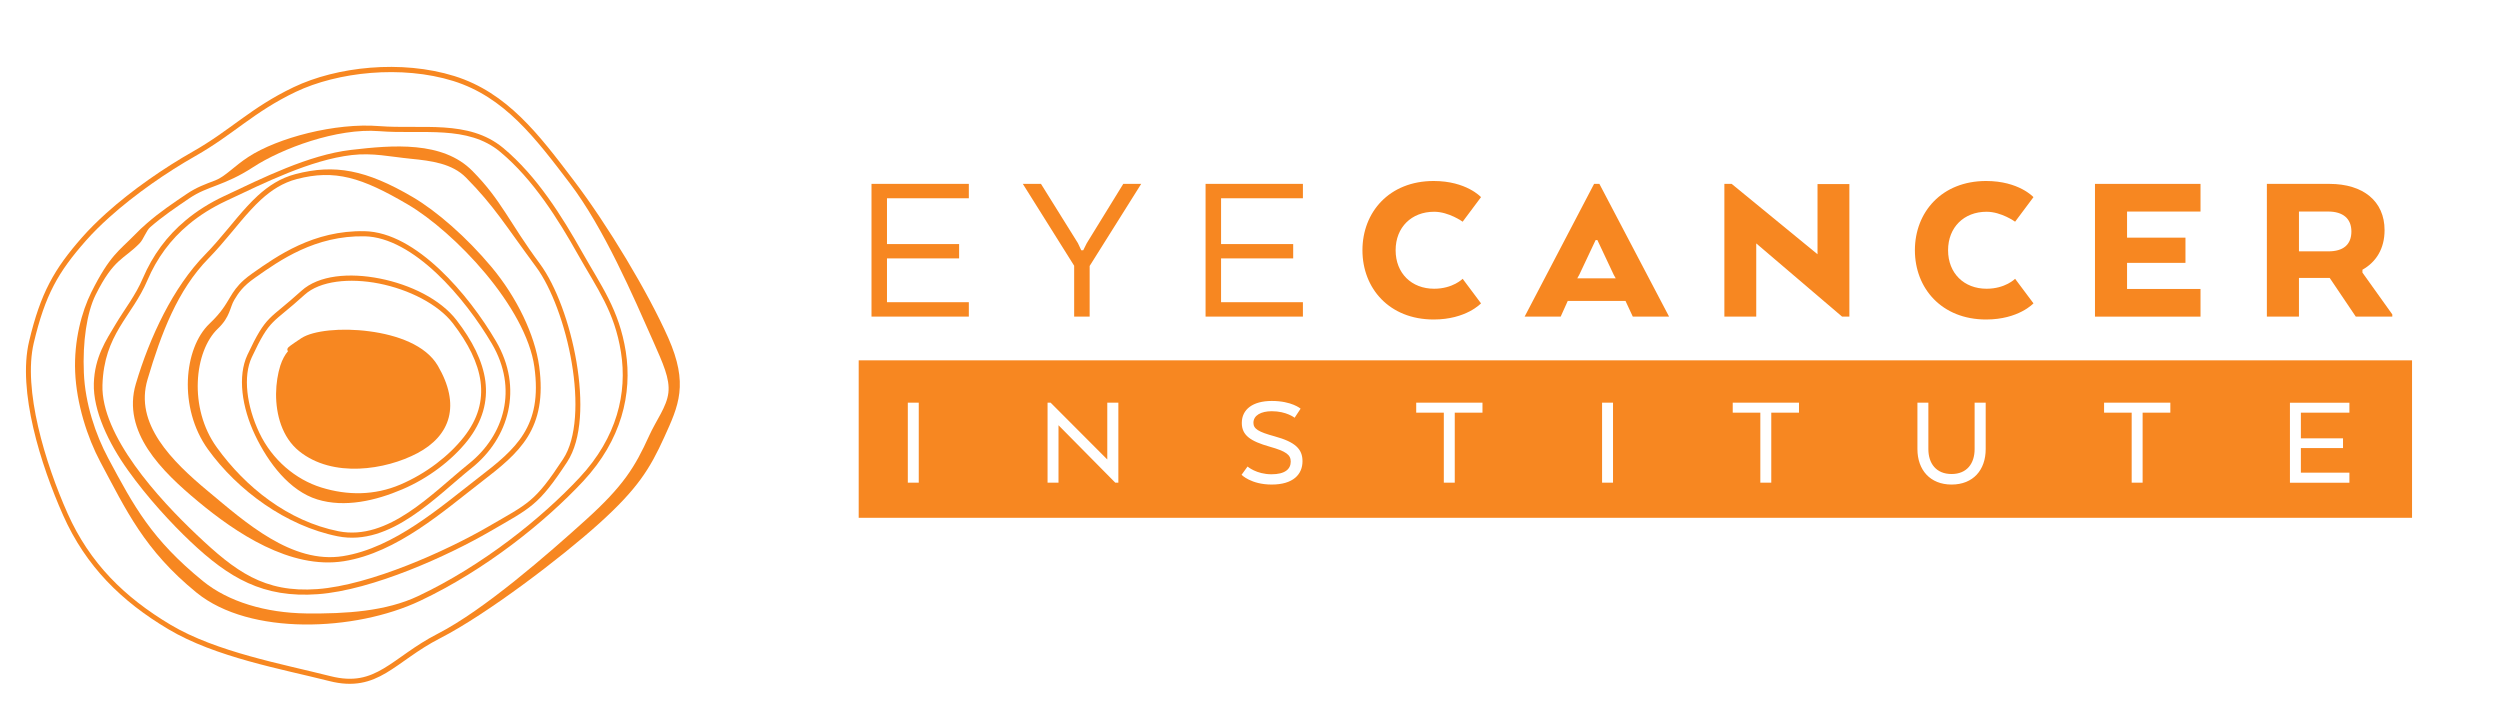 <?xml version="1.0" encoding="utf-8"?>
<!-- Generator: Adobe Illustrator 27.6.1, SVG Export Plug-In . SVG Version: 6.00 Build 0)  -->
<svg version="1.1" id="Capa_1" xmlns="http://www.w3.org/2000/svg" xmlns:xlink="http://www.w3.org/1999/xlink" x="0px" y="0px"
	 viewBox="0 0 1314 375.33" style="enable-background:new 0 0 1314 375.33;" xml:space="preserve">
<style type="text/css">
	.st0{fill:#F78721;}
</style>
<g>
	<path class="st0" d="M194.08,174.13c-7.35-0.98-14.71-1.09-20.99-0.45c-6.29,0.65-11.48,1.97-14.71,4.07
		c-2.92,1.94-4.69,3.14-5.7,3.9c-0.53,0.39-0.87,0.67-1.12,0.93c-0.14,0.14-0.25,0.25-0.39,0.56c-0.08,0.17-0.2,0.42-0.14,0.84
		c0.03,0.22,0.22,0.37,0.36,0.56c-1.6,1.91-3,4.38-4.04,7.58c-1.35,4.27-2.19,9.43-2.25,14.85c-0.06,10.83,3.09,22.82,12.07,30.11
		c8.87,7.18,20.26,9.65,31.49,9.23c11.25-0.42,22.34-3.68,30.81-8.17c8.5-4.52,14.31-10.78,16.36-18.63
		c2.05-7.83,0.28-17.09-5.75-27.36C223.75,181.4,208.82,176.06,194.08,174.13z"/>
	<path class="st0" d="M239.97,168.29c-8.45-11-24.3-18.72-40.3-21.89c-16-3.17-32.16-1.82-41.25,6.46
		c-4.27,3.87-7.55,6.57-10.19,8.78c-2.67,2.19-4.74,3.9-6.62,5.81c-3.76,3.85-6.57,8.45-11.56,19.06
		c-5.25,11.2-2.97,27.5,4.01,42.18c6.99,14.68,18.16,29.33,32.72,33.82c14.45,4.46,30.7,0.65,44.65-5.3
		c13.92-5.92,26.21-15.44,34.24-25.54c8-10.16,10.8-20.74,9.43-31.38C253.69,189.65,248.19,178.98,239.97,168.29z M243.67,229.86
		c-7.69,9.74-19.73,19.08-33.28,24.84c-13.53,5.75-27.73,5.78-41.45,1.54c-13.61-4.21-25.88-14.56-32.61-28.71
		c-6.74-14.14-8.67-29.78-3.99-39.74c4.94-10.55,7.58-14.79,11.06-18.35c3.51-3.59,8.08-6.65,16.7-14.51
		c8.11-7.35,23.66-8.95,39.18-5.89c15.55,3.09,30.95,10.78,38.76,20.91c8.03,10.47,13.22,20.68,14.54,30.62
		C253.86,210.5,251.36,220.18,243.67,229.86z"/>
	<path class="st0" d="M230.99,141.52c-12.07-11.31-25.76-19.76-39.43-20.01c-26.77-0.51-45.8,12.94-58.96,22.2
		c-1.68,1.18-3.09,2.3-4.32,3.37c-3.65,3.25-5.56,6.12-7.3,9.06c-2.36,3.9-4.52,7.97-10.89,14c-6.79,6.48-10.86,17.51-11.34,29.66
		c-0.45,12.15,2.67,25.43,10.55,36.37c15.52,21.52,40.95,40.27,68.25,45.72c13.89,2.75,26.86-2.55,38.64-10.36
		c11.76-7.8,22.45-18.13,31.88-25.68c19.36-15.55,27.14-41.73,12.6-66.54C253.52,167.08,243.06,152.86,230.99,141.52z
		 M246.51,243.67c-9.57,7.69-20.21,17.93-31.71,25.57c-11.53,7.63-23.83,12.57-36.85,9.99c-26.52-5.28-48.89-23.1-63.99-44.06
		c-7.47-10.3-10.47-22.98-9.99-34.55c0.45-11.59,4.38-22,10.5-27.84c6.57-6.23,6.34-11.31,8.67-15.15c1.15-1.94,2.27-3.7,3.9-5.56
		c1.63-1.88,3.79-3.82,7.02-6.09c13.16-9.29,31.6-22.25,57.56-21.78c12.68,0.25,25.9,8.25,37.72,19.34
		c11.81,11.06,22.17,25.15,29.21,37.16C272.41,204.35,265.09,228.77,246.51,243.67z"/>
	<path class="st0" d="M258.41,140.42c-13.27-15.88-29.02-29.52-41.45-36.82c-24.58-14.42-41.09-17.46-61.63-12.1
		c-7.83,2.02-14.14,6.17-19.87,11.37c-1.91,1.74-3.73,3.62-5.53,5.56c-7.18,7.77-13.84,16.92-22.09,25.34
		c-16.84,17.2-29.16,43.44-36.43,67.94c-3.76,12.63-0.31,24.25,6.4,34.52c6.74,10.3,16.73,19.39,26.44,27.45
		c19.45,16.17,48.3,35.78,76.5,31.29c28.04-4.46,52.68-26.61,72.35-41.73c9.88-7.61,18.58-14.51,24.28-23.69
		c5.67-9.2,8.25-20.68,6.01-37.02C281.11,175.98,271.68,156.31,258.41,140.42z M275.22,228.01c-5.36,8.67-13.81,15.44-23.66,23.01
		c-19.79,15.24-44.23,36.96-71.28,41.28c-26.89,4.29-51.53-17.96-70.78-33.99c-9.65-8-19.45-16.98-25.9-26.8
		c-6.43-9.85-9.54-20.4-6.03-32.16c7.18-24.19,15.72-46.89,32.11-63.62c8.39-8.59,15.07-17.76,22.11-25.37
		c1.77-1.91,3.54-3.73,5.39-5.42c5.5-5.02,11.48-8.9,18.86-10.83c19.95-5.19,33.96-0.93,58.35,13.39
		c12.04,7.07,27.67,20.54,40.75,36.2c13.08,15.66,23.57,33.54,25.73,49.14C283.05,208.7,280.6,219.34,275.22,228.01z"/>
	<path class="st0" d="M283.75,138.63c-16.47-22.25-20.07-33.2-35.39-48.72c-7.86-8-18.38-11.39-29.61-12.49
		c-11.2-1.1-23.18,0.08-34.24,1.37c-22.42,2.64-46.59,14.82-66.71,24.28c-7.63,3.59-14.37,7.83-20.26,12.77
		c-9.85,8.22-17.26,18.3-22.4,30.28c-3.93,9.26-9.6,16.25-14.48,24.47c-4.88,8.22-10.92,17.03-11.34,30.93
		c-0.42,14.23,7.69,31.32,17.9,45.6c10.19,14.31,22.79,27.98,32.92,37.55c20.21,19.11,38.14,29.75,66.9,27.64
		c28.82-2.1,68.9-20.43,90.53-33c21.5-12.46,25.34-13.41,40.5-36.46c7.91-12.04,8.36-32.36,4.94-52.54
		C299.6,170.17,292.25,150.13,283.75,138.63z M295.98,241.26c-15.07,22.93-18.1,23.18-39.65,35.7
		c-21.41,12.4-61.57,30.62-89.55,32.67c-28.04,2.05-43.16-9.43-63.26-28.43c-10.05-9.51-22.73-22.59-32.75-36.65
		c-10.02-14.06-17.32-29.07-16.92-42.18c0.42-13.41,4.24-22.28,8.98-30.28c4.77-8,10.55-15.13,14.65-24.78
		c4.97-11.62,12.12-21.38,21.67-29.33c5.73-4.8,12.32-8.92,19.79-12.43c20.15-9.49,44.17-21.5,65.95-24.05
		c11-1.29,20.12,0.87,30.98,1.94c10.89,1.07,21.78,2.5,29.07,9.91c14.99,15.21,20.21,24.44,36.82,46.92
		c8.05,10.86,15.41,30.67,18.75,50.46C303.87,210.53,303.17,230.34,295.98,241.26z"/>
	<path class="st0" d="M305.83,132.26c-10.24-18.16-23.49-39.63-41.39-54.53c-9.15-7.58-19.9-9.96-31.1-10.72
		c-11.2-0.73-22.87,0.14-34.01-0.73c-23.07-1.85-53.35,6.12-68.81,16.22c-7.49,4.88-12.12,10.27-17.32,12.29
		c-5.22,1.99-9.91,3.65-14.99,7.1c-7.47,5.02-14.34,9.68-20.88,15.38c-2.19,1.88-4.35,3.9-6.45,6.09
		c-8.28,8.5-13.13,10.75-22.87,30.25c-5.02,10.08-9.21,25.4-8.5,41.93c0.7,16.56,6.34,34.32,13.25,47.29
		c13.53,25.26,23.04,46.25,50.57,68.67c14.03,11.39,34.8,16.47,56.35,16.73c21.55,0.25,43.92-4.29,61.18-12.46
		c34.29-16.19,65.61-41.37,85.68-62.86c20.18-21.67,25.85-46,22.37-68.11C325.42,162.79,315.99,150.3,305.83,132.26z M304.68,250.97
		c-19.84,21.27-50.99,46.31-84.92,62.33c-16.87,7.97-37.69,9.37-58.88,9.12c-21.19-0.28-40.86-6.12-54.16-16.95
		c-27.14-22.09-36.29-39.29-49.87-64.66c-6.6-12.38-12.1-28.6-12.77-44.82c-0.7-16.22,1.54-31.71,6.2-41.06
		c9.63-19.28,14.71-18.41,23.15-27.11c2.05-2.13,3.42-6.6,5.56-8.45c6.4-5.58,13.19-10.16,20.63-15.21
		c4.83-3.26,9.29-4.83,14.54-6.85c5.22-2.02,11.23-4.46,18.94-9.49c14.96-9.77,44-20.63,66.12-18.89
		c11.42,0.93,23.1,0.03,34.07,0.76c10.94,0.73,21.08,3.03,29.61,10.13c17.43,14.51,30.59,35.67,40.75,53.74
		c10.27,18.21,19.36,30.17,22.73,51.58C329.75,206.46,324.41,229.81,304.68,250.97z"/>
	<path class="st0" d="M301.37,94.59c-18.1-23.8-34.69-45.91-62.53-54.61c-27.81-8.67-61.8-5-84.5,5.84
		c-22.56,10.78-33.09,22.56-52.93,33.82c-15.04,8.53-31.88,20.09-45.63,32.47c-4.57,4.13-8.84,8.34-12.54,12.54
		c-14.79,16.78-21.92,29.35-27.95,54.78c-6.15,25.99,6.06,64.8,17.9,91.43c11.93,26.8,30.7,45.24,55.31,59.86
		c24.75,14.76,59.64,20.94,84.61,27.25c12.77,3.26,21.53,0.65,29.83-4.27c8.34-4.94,16.36-12.07,28.4-18.24
		c24.58-12.6,63.79-42.46,83.8-60.53c19.98-18.07,26.46-28.54,34.01-45.16c3.76-8.28,6.99-15.24,7.91-23.24
		c0.93-8-0.51-16.89-5.78-28.85C340.77,153.95,319.59,118.51,301.37,94.59z M351.3,206.43c-0.87,7.44-6.37,14.37-10.13,22.65
		c-7.49,16.5-13.58,26.41-33.42,44.31c-19.81,17.91-53.41,47.26-77.57,59.64c-12.32,6.31-20.49,13.56-28.51,18.3
		c-8.03,4.77-15.8,7.13-28.04,4.04c-25.12-6.37-59.83-12.63-83.94-26.97c-24.25-14.45-42.52-32.41-54.19-58.6
		c-11.73-26.35-23.55-65.05-17.74-89.61c5.98-25.17,12.71-37.04,27.36-53.66c3.65-4.13,7.83-8.28,12.35-12.32
		C71.05,102,87.78,90.47,102.68,82.02c20.15-11.42,30.56-23.13,52.76-33.73c22.06-10.52,55.71-14.14,82.76-5.73
		c26.97,8.42,43.11,29.89,61.24,53.69c18.02,23.69,33.48,59.66,43.86,83.07C348.44,190.97,352.17,198.99,351.3,206.43z"/>
</g>
<g>
	<g>
		<path class="st0" d="M504.11,135.83H466.2v23.02h43.02v7.56h-51.16V96.65h51.16v7.56H466.2v24.07h37.91V135.83z"/>
		<path class="st0" d="M590.39,96.65h9.42l-27.09,43.14v26.63h-8.14v-26.75L537.6,96.65h9.54l19.42,31.16l1.74,3.72h1.05l1.86-3.72
			L590.39,96.65z"/>
		<path class="st0" d="M679.7,135.83h-37.91v23.02h43.02v7.56h-51.16V96.65h51.16v7.56h-43.02v24.07h37.91V135.83z"/>
		<path class="st0" d="M778.42,159.44c0,0-7.79,8.49-24.88,8.49c-23.37,0-37.44-16.4-37.44-36.4s14.07-36.4,37.44-36.4
			c17.21,0,24.88,8.49,24.88,8.49l-9.65,12.91c0,0-7.21-5.23-15-5.23c-11.86,0-20.23,8.14-20.23,20.23
			c0,12.09,8.37,20.23,20.23,20.23c9.88,0,15-5.23,15-5.23L778.42,159.44z"/>
		<path class="st0" d="M837.85,96.65h2.79l36.63,69.77H858.2l-3.84-8.26h-30.35l-3.72,8.26h-18.95L837.85,96.65z M839.59,126.18
			h-0.93l-8.61,18.26l-1.05,1.86h20.23l-1.05-1.86L839.59,126.18z"/>
		<path class="st0" d="M972.04,166.42h-3.84l-45.12-38.49v38.49h-16.75V96.65h3.84l45.12,36.98V96.76h16.74V166.42z"/>
		<path class="st0" d="M1068.79,159.44c0,0-7.79,8.49-24.88,8.49c-23.37,0-37.44-16.4-37.44-36.4s14.07-36.4,37.44-36.4
			c17.21,0,24.88,8.49,24.88,8.49l-9.65,12.91c0,0-7.21-5.23-15-5.23c-11.86,0-20.23,8.14-20.23,20.23
			c0,12.09,8.37,20.23,20.23,20.23c9.88,0,15-5.23,15-5.23L1068.79,159.44z"/>
		<path class="st0" d="M1148.68,138.16h-30.7v13.72h38.61v14.54h-55.47V96.65h55.47v14.54h-38.61v13.72h30.7V138.16z"/>
		<path class="st0" d="M1191.47,96.65h32.91c17.68,0,28.95,9.07,28.95,24.3c0,9.77-4.42,16.75-11.63,20.82v1.51l15.7,21.98v1.16
			h-19.19l-13.72-20.35h-16.16v20.35h-16.86V96.65z M1223.68,111.18h-15.35v20.93h15.47c7.79,0,12.09-3.49,12.09-10.47
			C1235.89,114.9,1231.47,111.18,1223.68,111.18z"/>
	</g>
	<path class="st0" d="M451.33,189.38v82.77h816.44v-82.77H451.33z M482.9,253.7h-5.75v-42.05h5.75V253.7z M587.81,253.7h-1.61
		l-29.85-30.2v30.2h-5.75v-42.05h1.61l29.78,29.85v-29.85h5.82V253.7z M668.4,254.68c-10.86,0-15.84-5.12-15.84-5.12l3.15-4.35
		c0,0,4.63,4.07,12.61,4.07c7.08,0,10.09-2.73,10.09-6.66c0-3.57-2.38-5.4-11.07-7.85c-10.09-2.87-14.65-5.96-14.65-12.47
		c0-7.22,5.89-11.56,15.77-11.56c10.51,0,15.14,4.06,15.14,4.06l-3.15,4.77c0,0-4.28-3.43-11.98-3.43c-5.68,0-9.67,2.17-9.67,6.1
		c0,3.15,2.59,4.77,11.07,7.08c11,3.01,14.72,6.73,14.72,13.1C684.59,249.35,679.68,254.68,668.4,254.68z M779.2,216.91h-14.58
		v36.79h-5.75v-36.79h-14.51v-5.26h34.83V216.91z M847.8,253.7h-5.75v-42.05h5.75V253.7z M945.56,216.91h-14.58v36.79h-5.75v-36.79
		h-14.51v-5.26h34.83V216.91z M1043.68,236.04c0,10.93-6.52,18.64-17.94,18.64c-11.28,0-17.94-7.71-17.94-18.64v-24.39h5.75v24.39
		c0,7.5,4.06,13.1,12.19,13.1c8.13,0,12.12-5.61,12.12-13.1v-24.39h5.82V236.04z M1140.74,216.91h-14.58v36.79h-5.75v-36.79h-14.51
		v-5.26h34.83V216.91z M1234.85,216.91h-25.51v13.46h22.15v5.12h-22.15v12.96h25.51v5.26h-31.26v-42.05h31.26V216.91z"/>
</g>
</svg>
